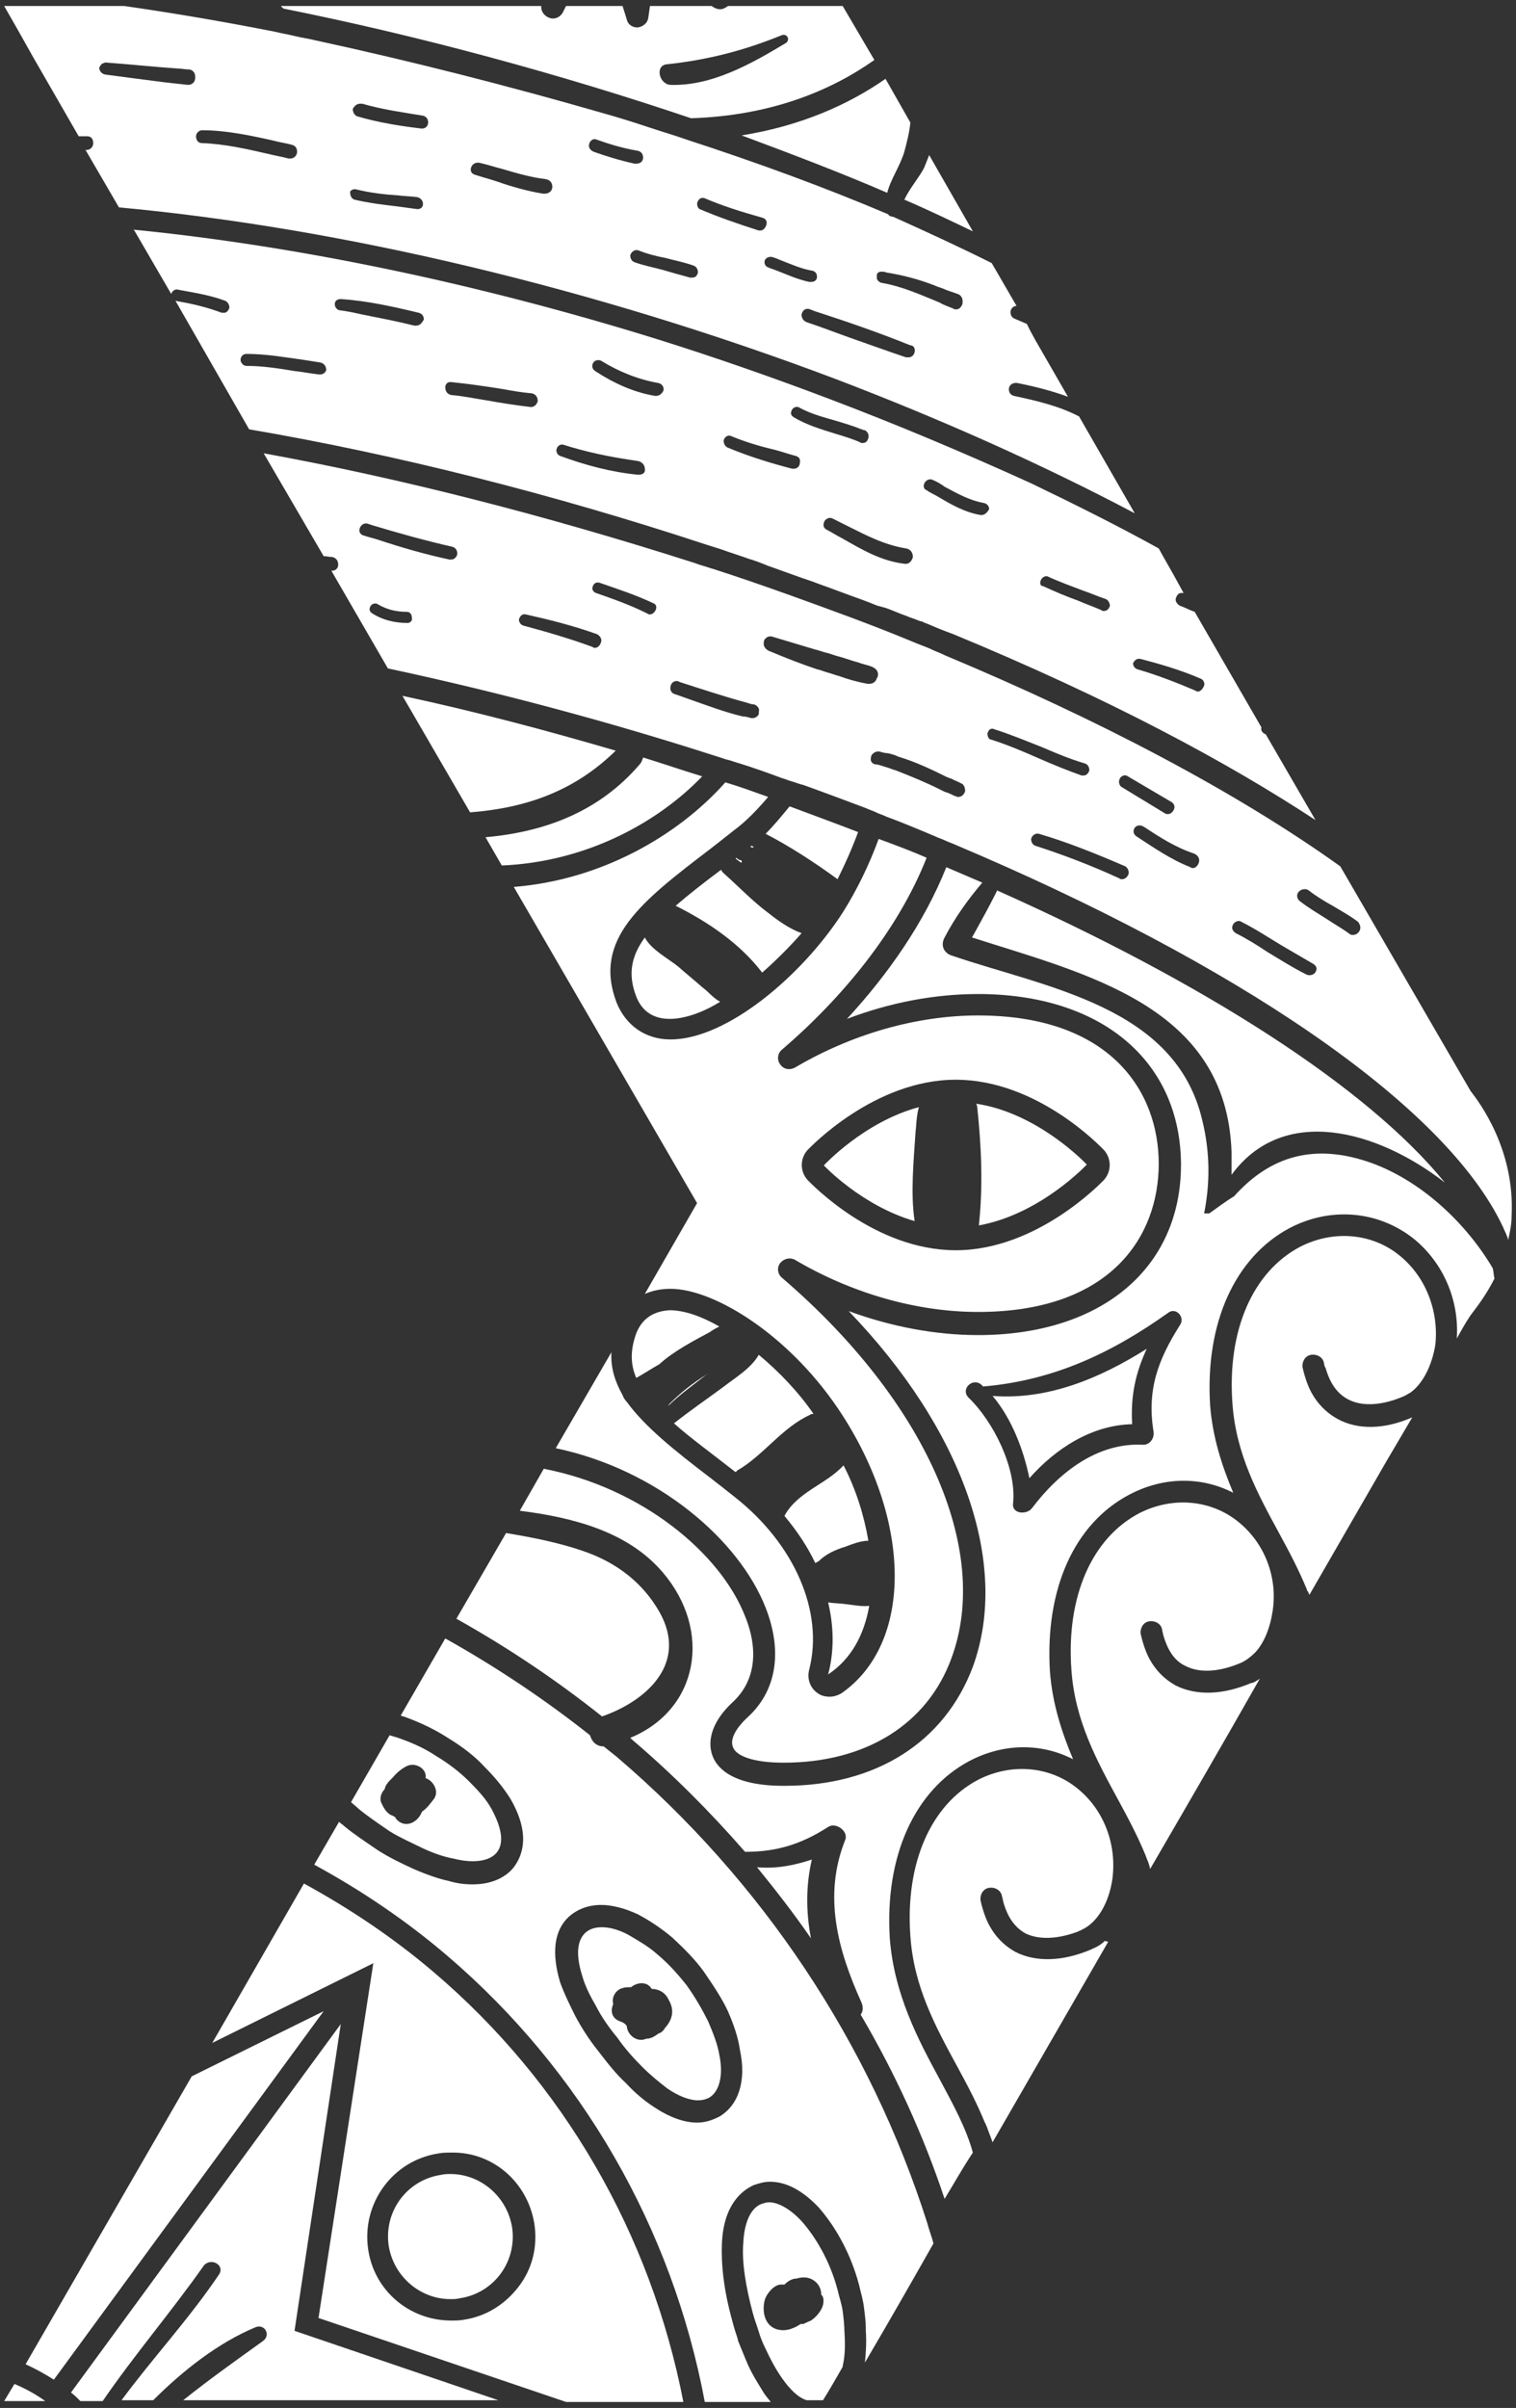 <svg width="177" height="281" viewBox="0 0 177 281" version="1.1" xmlns="http://www.w3.org/2000/svg" xmlns:xlink="http://www.w3.org/1999/xlink" xmlns:figma="http://www.figma.com/figma/ns">
<rect x="0" y="0" width="177" height="281" fill="#333333" stroke="none"/>
<title>Group</title>
<desc>Created using Figma</desc>
<g id="Canvas" transform="translate(89 141)" figma:type="canvas">
<g id="Group" style="mix-blend-mode:normal;" figma:type="frame">
<g id="Group" style="mix-blend-mode:normal;" figma:type="frame">
<g id="Vector" style="mix-blend-mode:normal;" figma:type="vector">
<use xlink:href="#path0_fill" transform="translate(-64.213 78.8)" fill="#FFFFFF" style="mix-blend-mode:normal;"/>
</g>
<g id="Vector" style="mix-blend-mode:normal;" figma:type="vector">
<use xlink:href="#path1_fill" transform="translate(-58.213 -88.1)" fill="#FFFFFF" style="mix-blend-mode:normal;"/>
</g>
<g id="Vector" style="mix-blend-mode:normal;" figma:type="vector">
<use xlink:href="#path2_fill" transform="translate(-2.413 -131.8)" fill="#FFFFFF" style="mix-blend-mode:normal;"/>
</g>
<g id="Vector" style="mix-blend-mode:normal;" figma:type="vector">
<use xlink:href="#path3_fill" transform="translate(16.587 -122.9)" fill="#FFFFFF" style="mix-blend-mode:normal;"/>
</g>
<g id="Vector" style="mix-blend-mode:normal;" figma:type="vector">
<use xlink:href="#path4_fill" transform="translate(17.211 65.435)" fill="#FFFFFF" style="mix-blend-mode:normal;"/>
</g>
<g id="Vector" style="mix-blend-mode:normal;" figma:type="vector">
<use xlink:href="#path5_fill" transform="translate(36.011 34.335)" fill="#FFFFFF" style="mix-blend-mode:normal;"/>
</g>
<g id="Vector" style="mix-blend-mode:normal;" figma:type="vector">
<use xlink:href="#path6_fill" transform="translate(54.811 3.235)" fill="#FFFFFF" style="mix-blend-mode:normal;"/>
</g>
<g id="Vector" style="mix-blend-mode:normal;" figma:type="vector">
<use xlink:href="#path7_fill" transform="translate(-86.013 93.7)" fill="#FFFFFF" style="mix-blend-mode:normal;"/>
</g>
<g id="Vector" style="mix-blend-mode:normal;" figma:type="vector">
<use xlink:href="#path8_fill" transform="translate(-80.713 95.2)" fill="#FFFFFF" style="mix-blend-mode:normal;"/>
</g>
<g id="Vector" style="mix-blend-mode:normal;" figma:type="vector">
<use xlink:href="#path9_fill" transform="translate(-88.513 -140.3)" fill="#FFFFFF" style="mix-blend-mode:normal;"/>
</g>
<g id="Vector" style="mix-blend-mode:normal;" figma:type="vector">
<use xlink:href="#path10_fill" transform="translate(-29.013 -49.7)" fill="#FFFFFF" style="mix-blend-mode:normal;"/>
</g>
<g id="Vector" style="mix-blend-mode:normal;" figma:type="vector">
<use xlink:href="#path11_fill" transform="translate(-52.313 50.2)" fill="#FFFFFF" style="mix-blend-mode:normal;"/>
</g>
<g id="Vector" style="mix-blend-mode:normal;" figma:type="vector">
<use xlink:href="#path12_fill" transform="translate(-43.697 112.7)" fill="#FFFFFF" style="mix-blend-mode:normal;"/>
</g>
<g id="Vector" style="mix-blend-mode:normal;" figma:type="vector">
<use xlink:href="#path13_fill" transform="translate(-88.513 137.2)" fill="#FFFFFF" style="mix-blend-mode:normal;"/>
</g>
<g id="Vector" style="mix-blend-mode:normal;" figma:type="vector">
<use xlink:href="#path14_fill" transform="translate(-73.413 -114.2)" fill="#FFFFFF" style="mix-blend-mode:normal;"/>
</g>
<g id="Vector" style="mix-blend-mode:normal;" figma:type="vector">
<use xlink:href="#path15_fill" transform="translate(-0.613 76)" fill="#FFFFFF" style="mix-blend-mode:normal;"/>
</g>
<g id="Vector" style="mix-blend-mode:normal;" figma:type="vector">
<use xlink:href="#path16_fill" transform="translate(-35.713 37.9)" fill="#FFFFFF" style="mix-blend-mode:normal;"/>
</g>
<g id="Vector" style="mix-blend-mode:normal;" figma:type="vector">
<use xlink:href="#path17_fill" transform="translate(-32.313 -52.6)" fill="#FFFFFF" style="mix-blend-mode:normal;"/>
</g>
<g id="Vector" style="mix-blend-mode:normal;" figma:type="vector">
<use xlink:href="#path18_fill" transform="translate(24.487 -37.1)" fill="#FFFFFF" style="mix-blend-mode:normal;"/>
</g>
<g id="Vector" style="mix-blend-mode:normal;" figma:type="vector">
<use xlink:href="#path19_fill" transform="translate(-42.013 -59.8)" fill="#FFFFFF" style="mix-blend-mode:normal;"/>
</g>
<g id="Vector" style="mix-blend-mode:normal;" figma:type="vector">
<use xlink:href="#path20_fill" transform="translate(-28.313 -39.8)" fill="#FFFFFF" style="mix-blend-mode:normal;"/>
</g>
<g id="Vector" style="mix-blend-mode:normal;" figma:type="vector">
<use xlink:href="#path21_fill" transform="translate(26.887 16.4)" fill="#FFFFFF" style="mix-blend-mode:normal;"/>
</g>
<g id="Vector" style="mix-blend-mode:normal;" figma:type="vector">
<use xlink:href="#path22_fill" transform="translate(7.187 -11.8)" fill="#FFFFFF" style="mix-blend-mode:normal;"/>
</g>
<g id="Vector" style="mix-blend-mode:normal;" figma:type="vector">
<use xlink:href="#path23_fill" transform="translate(24.987 -12.2)" fill="#FFFFFF" style="mix-blend-mode:normal;"/>
</g>
<g id="Vector" style="mix-blend-mode:normal;" figma:type="vector">
<use xlink:href="#path24_fill" transform="translate(2.587 30)" fill="#FFFFFF" style="mix-blend-mode:normal;"/>
</g>
<g id="Vector" style="mix-blend-mode:normal;" figma:type="vector">
<use xlink:href="#path25_fill" transform="translate(-10.313 17.1)" fill="#FFFFFF" style="mix-blend-mode:normal;"/>
</g>
<g id="Vector" style="mix-blend-mode:normal;" figma:type="vector">
<use xlink:href="#path26_fill" transform="translate(-15.238 11.9)" fill="#FFFFFF" style="mix-blend-mode:normal;"/>
</g>
<g id="Vector" style="mix-blend-mode:normal;" figma:type="vector">
<use xlink:href="#path27_fill" transform="translate(7.687 46)" fill="#FFFFFF" style="mix-blend-mode:normal;"/>
</g>
<g id="Vector" style="mix-blend-mode:normal;" figma:type="vector">
<use xlink:href="#path28_fill" transform="translate(-11.013 19.3)" fill="#FFFFFF" style="mix-blend-mode:normal;"/>
</g>
<g id="Vector" style="mix-blend-mode:normal;" figma:type="vector">
<use xlink:href="#path29_fill" transform="translate(-1.413 -42.3)" fill="#FFFFFF" style="mix-blend-mode:normal;"/>
</g>
<g id="Vector" style="mix-blend-mode:normal;" figma:type="vector">
<use xlink:href="#path30_fill" transform="translate(-10.113 -39.5)" fill="#FFFFFF" style="mix-blend-mode:normal;"/>
</g>
<g id="Vector" style="mix-blend-mode:normal;" figma:type="vector">
<use xlink:href="#path31_fill" transform="translate(-15.259 -31.6)" fill="#FFFFFF" style="mix-blend-mode:normal;"/>
</g>
<g id="Vector" style="mix-blend-mode:normal;" figma:type="vector">
<use xlink:href="#path32_fill" transform="translate(0.387 -46.9)" fill="#FFFFFF" style="mix-blend-mode:normal;"/>
</g>
<g id="Vector" style="mix-blend-mode:normal;" figma:type="vector">
<use xlink:href="#path33_fill" transform="translate(-3.113 -40.9)" fill="#FFFFFF" style="mix-blend-mode:normal;"/>
</g>
<g id="Vector" style="mix-blend-mode:normal;" figma:type="vector">
<use xlink:href="#path34_fill" transform="translate(-48.013 61.5)" fill="#FFFFFF" style="mix-blend-mode:normal;"/>
</g>
<g id="Vector" style="mix-blend-mode:normal;" figma:type="vector">
<use xlink:href="#path35_fill" transform="translate(-21.506 83.9)" fill="#FFFFFF" style="mix-blend-mode:normal;"/>
</g>
<g id="Vector" style="mix-blend-mode:normal;" figma:type="vector">
<use xlink:href="#path36_fill" transform="translate(-2.257 116)" fill="#FFFFFF" style="mix-blend-mode:normal;"/>
</g>
<g id="Vector" style="mix-blend-mode:normal;" figma:type="vector">
<use xlink:href="#path37_fill" transform="translate(-56.213 -140.3)" fill="#FFFFFF" style="mix-blend-mode:normal;"/>
</g>
</g>
</g>
</g>
<defs>
<path id="path0_fill" d="M 25.8 10.3C 21.1 6.3 16 2.9 10.7 6.10352e-06L -7.62939e-07 18.6L 18.8 9.3L 12.4 50.7L 41.3 60.5L 55 60.5C 51.2 40.9 41 23.2 25.8 10.3ZM 37.6 39.7C 38 42.3 37.4 44.9 35.8 47C 34.2 49.1 32 50.5 29.4 50.9C 28.9 51 28.4 51 27.9 51C 23 51 18.9 47.5 18.2 42.7C 17.4 37.3 21.1 32.3 26.4 31.5C 26.9 31.4 27.4 31.4 27.9 31.4C 32.7 31.3 36.8 34.8 37.6 39.7Z"/>
<path id="path1_fill" d="M 140.9 74.4L 125.7 48.2C 113.4 39.4 97.3 31 79.6 23.6C 79 23.3 78.4 23.1 77.8 22.8C 77.1 22.5 76.5 22.3 75.8 22C 71 20 66 18.2 61 16.4C 58.2 15.4 55.3 14.4 52.5 13.5C 52.1 13.4 51.6 13.2 51.2 13.1C 50.8 13 50.4 12.8 50 12.7C 33.1 7.3 16 2.9 -7.62939e-07 7.62939e-07L 7 12C 7.3 12 7.7 12.1 8 12.1C 8.5 12.2 8.7 12.6 8.7 13C 8.7 13.4 8.4 13.7 8 13.7L 7.9 13.7L 14.5 25.1C 27.6 27.9 40.6 31.4 53 35.4C 53.4 35.5 53.8 35.7 54.3 35.8C 54.7 35.9 55.2 36.1 55.6 36.2C 57.2 36.7 58.9 37.3 60.5 37.9C 60.9 38 61.3 38.2 61.7 38.3C 62.1 38.4 62.5 38.6 63 38.7C 65.5 39.6 67.9 40.5 70.3 41.4C 70.7 41.6 71.1 41.7 71.5 41.9C 71.9 42.1 72.3 42.2 72.7 42.4C 74.6 43.1 76.5 43.9 78.4 44.7C 78.8 44.9 79.2 45 79.6 45.2C 80 45.4 80.4 45.5 80.8 45.7C 113 59.3 137.9 75.8 144.7 90.3C 144.9 90.8 145.2 91.3 145.3 91.8C 145.5 90.9 145.7 90 145.7 89C 146.1 81.2 141.9 75.7 140.9 74.4ZM 99.9 38.1C 100 37.7 100.5 37.4 100.9 37.7L 106 40.7C 106.3 40.9 106.4 41.2 106.3 41.5C 106.2 41.8 105.9 42.1 105.6 42.1C 105.5 42.1 105.3 42.1 105.2 42L 100.1 38.9C 99.9 38.7 99.8 38.4 99.9 38.1ZM 16.8 19.8C 15.2 19.8 13.8 19.4 12.7 18.7C 12.4 18.5 12.3 18.3 12.4 18C 12.5 17.6 13 17.4 13.3 17.6C 14.3 18.2 15.4 18.5 16.7 18.5C 17.1 18.5 17.3 18.8 17.3 19.2C 17.4 19.5 17.1 19.8 16.8 19.8ZM 21.9 12.4C 21.8 12.4 21.8 12.4 21.7 12.4C 18.9 11.8 16.1 11 13.4 10.1C 12.8 9.9 12.3 9.8 11.7 9.6C 11.3 9.5 11.1 9.2 11.2 8.8C 11.3 8.4 11.7 8.1 12.1 8.2L 12.7 8.4C 15.7 9.3 18.9 10.2 22 10.9C 22.4 11 22.6 11.3 22.6 11.7C 22.6 12 22.3 12.4 21.9 12.4ZM 39.4 22C 39.3 22.4 39 22.7 38.7 22.7C 38.6 22.7 38.5 22.7 38.4 22.6C 35.7 21.6 32.9 20.8 30.3 20.1C 30 20 29.8 19.7 29.8 19.4C 29.9 19 30.2 18.7 30.6 18.8C 33.3 19.4 36.1 20.1 38.9 21.1C 39.3 21.3 39.5 21.7 39.4 22ZM 45.8 18.2C 45.7 18.5 45.4 18.8 45.1 18.8C 45 18.8 44.9 18.8 44.8 18.7C 42.8 17.7 40.8 17 38.8 16.3C 38.5 16.2 38.3 15.9 38.4 15.6C 38.5 15.2 38.8 15 39.2 15.1C 41.2 15.8 43.4 16.5 45.5 17.5C 45.8 17.6 45.9 17.9 45.8 18.2ZM 57.2 30.9L 57.1 30.9C 57 30.9 57 30.9 56.9 30.9C 56.6 30.8 56.2 30.7 55.9 30.7C 53.8 30.2 51.7 29.4 49.7 28.7C 49.1 28.5 48.6 28.3 48 28.1C 47.6 28 47.4 27.6 47.5 27.2C 47.6 26.7 48 26.5 48.4 26.6L 48.6 26.7C 51.1 27.5 53.8 28.4 56.4 29.1C 56.7 29.2 57 29.3 57.2 29.3C 57.3 29.3 57.5 29.4 57.6 29.5C 57.8 29.7 57.9 29.9 57.8 30.2C 57.9 30.5 57.6 30.8 57.2 30.9ZM 70.5 26.9C 69.4 26.7 68.3 26.4 67.2 26C 66.8 25.9 66.3 25.7 65.9 25.6C 65.5 25.5 65.1 25.3 64.6 25.2C 62.8 24.6 61 23.9 59.1 23.1C 59 23.1 58.9 23 58.9 23C 58.5 22.8 58.3 22.4 58.4 22C 58.4 21.8 58.5 21.7 58.6 21.6C 58.8 21.4 59.1 21.3 59.4 21.4L 61.4 22C 62.4 22.3 63.4 22.6 64.4 22.9C 64.9 23 65.3 23.2 65.8 23.3C 66.2 23.4 66.7 23.6 67.1 23.7C 67.9 23.9 68.6 24.2 69.4 24.4C 69.9 24.6 70.5 24.7 71 24.9C 71.1 24.9 71.1 25 71.2 25C 71.6 25.2 71.8 25.6 71.7 26C 71.7 26.1 71.7 26.1 71.6 26.2C 71.5 26.6 71.2 26.9 70.7 26.9C 70.7 26.9 70.6 26.9 70.5 26.9ZM 81.9 39.4C 81.8 39.8 81.5 40.1 81.1 40.1C 81 40.1 80.9 40.1 80.8 40L 80.7 40C 80.3 39.8 79.9 39.6 79.5 39.5C 79.3 39.4 79.1 39.3 78.9 39.2C 77.3 38.4 75.6 37.7 73.8 37C 73.4 36.9 73 36.7 72.6 36.6C 72.2 36.5 71.8 36.3 71.4 36.3C 71 36.2 70.8 35.9 70.9 35.5C 70.9 35.2 71.2 34.9 71.6 34.8C 71.7 34.8 71.8 34.8 71.9 34.8C 72.2 34.9 72.6 35 72.9 35C 73.3 35.1 73.7 35.2 74.1 35.4C 76.1 36 78 36.9 79.8 37.8C 79.9 37.8 80 37.9 80.1 37.9C 80.4 38 80.7 38.2 81 38.3C 81.2 38.4 81.4 38.5 81.6 38.6C 81.8 38.8 81.9 39.1 81.9 39.4ZM 84.5 32.7C 84.6 32.3 84.9 32 85.3 32.2C 87.2 32.8 89.1 33.6 90.9 34.3C 92.5 35 94.2 35.7 95.9 36.2C 96.2 36.3 96.4 36.6 96.4 37C 96.3 37.3 96.1 37.6 95.7 37.6C 95.6 37.6 95.6 37.6 95.5 37.6C 93.8 37 92.1 36.3 90.5 35.6C 88.7 34.8 86.8 34 84.9 33.4C 84.7 33.4 84.5 33.1 84.5 32.7ZM 101 49C 100.9 49.4 100.6 49.7 100.2 49.7C 100.1 49.7 100 49.7 99.9 49.6C 96.4 48 93.2 46.8 90.1 45.8C 89.8 45.7 89.6 45.4 89.6 45C 89.7 44.6 90.1 44.3 90.5 44.4C 93.6 45.3 96.9 46.6 100.6 48.2C 100.9 48.4 101 48.7 101 49ZM 109.2 47.7C 109.1 48.1 108.8 48.4 108.5 48.4C 108.4 48.4 108.3 48.4 108.2 48.3C 105.9 47.4 103.9 46 101.9 44.7C 101.6 44.5 101.5 44.2 101.6 43.9C 101.7 43.5 102.2 43.3 102.6 43.5L 102.8 43.6C 104.6 44.8 106.5 46 108.6 46.7C 109.1 46.9 109.3 47.3 109.2 47.7ZM 122.9 60.3C 122.8 60.7 122.5 60.9 122.1 60.9C 122 60.9 121.9 60.9 121.7 60.8C 120.1 60 118.7 59.1 117.2 58.2C 116 57.4 114.7 56.6 113.5 56C 113.2 55.8 113 55.5 113.1 55.2C 113.2 54.7 113.8 54.4 114.2 54.7C 115.8 55.5 117.3 56.5 118.8 57.4C 120 58.1 121.2 58.8 122.4 59.5C 122.8 59.7 123 60 122.9 60.3ZM 128 55.6C 127.9 55.9 127.6 56.2 127.2 56.2C 127.1 56.2 126.9 56.2 126.8 56.1C 126 55.5 125.1 55 124.2 54.4C 123.1 53.7 121.9 53 120.9 52.2C 120.7 52 120.6 51.7 120.7 51.4C 120.9 50.9 121.6 50.7 122 51C 122.9 51.7 123.9 52.3 124.8 52.8C 125.8 53.4 126.9 54 127.8 54.7C 128 55 128.1 55.3 128 55.6Z"/>
<path id="path2_fill" d="M 17 13.3C 17.4 11.7 18.5 10.2 19 8.5C 19.3 7.4 19.6 6.2 19.7 5.1L 16.8 0C 12.5 3 6.9 5.5 -1.52588e-06 6.6C 5.9 8.8 11.7 11 17 13.3Z"/>
<path id="path3_fill" d="M 8 8.9L 2.9 -3.8147e-07C 2.7 0.5 2.5 1 2.3 1.5C 1.8 2.5 0.6 3.9 -1.52588e-06 5.2C 2.8 6.4 5.5 7.7 8 8.9Z"/>
<path id="path4_fill" d="M 19.576 2.265C 16.376 -0.335 11.876 -0.735 7.976 1.265C 2.476 4.165 -0.524 10.965 0.076 19.465C 0.476 25.465 3.076 30.165 5.576 34.765C 6.776 36.965 7.876 39.065 8.776 41.265C 8.876 41.365 8.876 41.565 8.976 41.665C 9.176 42.265 9.476 42.965 9.676 43.565C 14.176 35.765 18.676 27.965 23.176 20.165L 22.776 20.065C 22.376 20.465 21.876 20.765 21.376 20.965C 21.276 20.965 21.276 21.065 21.176 21.065C 17.876 22.465 14.776 22.565 12.376 21.365C 11.476 20.865 10.376 20.065 9.476 18.565C 8.976 17.765 8.576 16.665 8.276 15.365C 8.176 14.665 8.576 13.965 9.276 13.865C 9.976 13.765 10.676 14.165 10.776 14.865C 10.876 15.165 10.876 15.365 10.976 15.665C 11.476 17.365 12.276 18.465 13.476 19.165C 15.076 19.965 17.276 19.865 19.676 18.965C 19.776 18.865 19.976 18.865 20.076 18.765C 21.876 17.965 23.276 15.665 23.676 12.765C 24.176 8.765 22.676 4.765 19.576 2.265Z"/>
<path id="path5_fill" d="M 19.576 2.265C 16.376 -0.335 11.876 -0.735 7.976 1.265C 2.476 4.165 -0.524 10.965 0.076 19.465C 0.476 25.465 3.076 30.165 5.576 34.765C 6.776 36.965 7.876 39.065 8.776 41.265C 8.776 41.365 8.876 41.465 8.876 41.565C 9.076 41.965 9.176 42.365 9.276 42.765C 13.576 35.365 17.876 27.965 22.076 20.565C 21.776 20.765 21.476 20.965 21.176 21.065C 21.176 21.065 21.176 21.065 21.076 21.065C 17.776 22.465 14.676 22.565 12.276 21.365C 11.376 20.865 10.276 20.065 9.376 18.565C 8.876 17.765 8.476 16.665 8.176 15.365C 8.076 14.665 8.476 13.965 9.176 13.865C 9.876 13.765 10.576 14.165 10.676 14.865C 10.676 15.065 10.776 15.165 10.776 15.365C 11.276 17.165 12.076 18.465 13.376 19.065C 15.076 19.965 17.476 19.765 19.976 18.665C 20.576 18.365 21.076 17.965 21.576 17.465C 22.576 16.365 23.276 14.665 23.576 12.665C 24.176 8.765 22.676 4.765 19.576 2.265Z"/>
<path id="path6_fill" d="M 19.576 2.265C 16.376 -0.335 11.876 -0.735 7.976 1.265C 2.476 4.165 -0.524 10.965 0.076 19.465C 0.476 25.465 3.076 30.165 5.576 34.765C 6.776 36.965 7.876 39.065 8.776 41.265C 8.776 41.365 8.776 41.365 8.876 41.465C 8.976 41.565 8.976 41.765 9.076 41.865C 12.076 36.665 15.076 31.465 18.076 26.265C 19.076 24.565 20.076 22.865 21.076 21.165C 17.876 22.565 14.776 22.665 12.376 21.365C 11.476 20.865 10.376 20.065 9.476 18.565C 8.976 17.765 8.576 16.665 8.276 15.365C 8.176 14.665 8.576 13.965 9.276 13.865C 9.976 13.765 10.676 14.165 10.776 14.865C 10.776 15.065 10.876 15.265 10.976 15.465C 11.476 17.165 12.276 18.365 13.576 19.065C 15.276 19.965 17.676 19.765 20.176 18.665C 20.376 18.565 20.676 18.365 20.876 18.265C 22.276 17.265 23.376 15.165 23.776 12.665C 24.176 8.765 22.676 4.765 19.576 2.265Z"/>
<path id="path7_fill" d="M 19.4 7.6L 0 41.2C 1.1 41.7 2.2 42.3 3.3 43L 34.8 0L 19.4 7.6Z"/>
<path id="path8_fill" d="M 31.5 0L 1.90735e-07 43C 0.4 43.3 0.7 43.6 1.1 44L 3.7 44C 7.4 38.6 11.7 33.6 15.5 28.2C 16.3 27.2 18 28.1 17.3 29.2C 13.8 34.4 9.6 38.9 5.9 43.9L 9.6 43.9C 13.1 40.4 17.2 37.2 21.5 35.4C 22.6 34.9 23.4 36.3 22.4 37C 19.2 39.3 16.1 41.5 13.1 43.9L 49.9 43.9L 26.1 35.8L 31.5 0Z"/>
<path id="path9_fill" d="M 2.5 4.4L 3.4 6L 8.7 15.2C 9 15.2 9.4 15.2 9.7 15.2C 10.2 15.2 10.4 15.6 10.4 16C 10.4 16.4 10.1 16.8 9.6 16.8L 9.5 16.8L 13.4 23.5C 39.4 25.9 68.9 32.9 97 43.5C 109.6 48.3 121.4 53.6 132 59.2L 125.5 47.9C 123.2 46.7 120.7 46.1 117.9 45.5C 117.5 45.4 117.3 45.1 117.3 44.7C 117.3 44.3 117.7 43.9 118.3 44C 120.3 44.4 122.3 44.9 124.2 45.6L 120.4 39L 119.8 37.9L 119.4 37.1C 118.9 36.9 118.5 36.7 118 36.5C 117.7 36.4 117.5 36.1 117.5 35.8C 117.5 35.7 117.5 35.7 117.5 35.6C 117.6 35.2 117.9 35 118.2 35L 115.3 30C 111.7 28.2 107.8 26.4 103.8 24.6C 103.6 24.6 103.3 24.5 103.2 24.3C 95.9 21.2 88 18.3 79.7 15.6C 78.3 15.1 76.9 14.7 75.4 14.2C 73.6 13.6 71.7 13 69.9 12.5C 58.8 9.3 47.4 6.4 36.3 4C 35.5 3.8 34.7 3.7 33.9 3.5C 33.1 3.3 32.4 3.2 31.6 3C 25.5 1.8 19.6 0.8 14 0L 0 0L 1.6 2.8L 2.5 4.4ZM 106.3 40.4C 106.2 40.8 105.9 41 105.6 41C 105.5 41 105.4 41 105.3 41C 103.2 40.3 101 39.5 99 38.8C 97.3 38.2 95.5 37.5 93.7 36.9C 93.2 36.7 93.1 36.3 93.1 36C 93.2 35.5 93.6 35.2 94.1 35.4L 94.6 35.6C 98.3 36.8 102.1 38.1 105.8 39.6C 106.2 39.6 106.4 40 106.3 40.4ZM 102.4 31C 102.6 31 102.8 31 103 31.1C 104.9 31.4 106.8 31.9 108.6 32.6C 109 32.8 109.5 32.9 109.9 33.1C 110.4 33.3 110.8 33.4 111.3 33.6C 111.7 33.7 111.9 34.1 111.9 34.4C 111.9 34.5 111.9 34.6 111.9 34.7C 111.8 35.1 111.5 35.4 111.2 35.4L 111.1 35.4C 111 35.4 110.9 35.4 110.8 35.3C 110.3 35.1 109.7 34.9 109.2 34.6C 107 33.7 104.8 32.7 102.4 32.3C 102.1 32.2 101.8 31.9 101.9 31.6C 101.8 31.2 102.1 31 102.4 31ZM 89.7 29.3C 90 29.4 90.3 29.5 90.5 29.6C 91.8 30.1 93.1 30.7 94.4 30.9C 94.7 31 94.9 31.2 94.9 31.6C 94.9 32 94.6 32.2 94.2 32.2C 94.1 32.2 94.1 32.2 94 32.2C 92.6 31.9 91.3 31.3 90 30.8C 89.7 30.7 89.4 30.6 89.2 30.5C 88.9 30.4 88.7 30.1 88.8 29.7C 88.9 29.4 89.3 29.2 89.7 29.3ZM 80.9 23C 81 22.7 81.2 22.4 81.5 22.4C 81.6 22.4 81.7 22.4 81.7 22.4C 83.8 23.3 86 24 88.5 24.7C 88.9 24.8 89.1 25.1 89 25.5C 88.9 25.9 88.6 26.2 88.3 26.2C 88.2 26.2 88.1 26.2 88.1 26.2C 85.6 25.4 83.3 24.6 81.2 23.7C 81 23.6 80.9 23.3 80.9 23ZM 77.2 29.4C 78.3 29.7 79.4 29.9 80.5 30.3C 80.8 30.4 81 30.7 81 31.1C 80.9 31.5 80.7 31.7 80.3 31.7C 80.2 31.7 80.2 31.7 80.1 31.7C 79 31.4 77.9 31.1 76.9 30.8C 75.8 30.5 74.7 30.3 73.6 29.9C 73.3 29.8 73.1 29.5 73.1 29.1C 73.2 28.7 73.6 28.4 74 28.5C 75 28.9 76.1 29.2 77.2 29.4ZM 68.3 16.1C 68.4 15.7 68.8 15.4 69.2 15.6C 70.6 16.1 72.2 16.6 74 16.9C 74.4 17 74.6 17.3 74.6 17.7C 74.6 18.1 74.3 18.4 73.8 18.4C 73.7 18.4 73.7 18.4 73.6 18.4C 71.8 18 70.2 17.5 68.8 17C 68.4 16.8 68.2 16.5 68.3 16.1ZM 55.5 18.3C 56.4 18.5 57.3 18.8 58.1 19C 59.8 19.5 61.5 20 63.2 20.2C 63.8 20.3 64 20.7 64 21.1C 64 21.5 63.7 21.9 63.1 21.9C 63 21.9 63 21.9 62.9 21.9C 61.1 21.6 59.3 21.1 57.6 20.5C 56.7 20.2 55.9 20 55 19.7C 54.6 19.6 54.4 19.3 54.5 18.9C 54.6 18.5 55 18.2 55.5 18.3ZM 41.6 11.4C 41.7 11.4 41.8 11.4 41.8 11.4C 44.2 12.1 46.5 12.4 48.9 12.8C 49.3 12.9 49.5 13.2 49.5 13.6C 49.5 14 49.2 14.3 48.8 14.3L 48.7 14.3C 46.2 14 43.7 13.6 41.3 12.9C 40.9 12.8 40.7 12.4 40.7 12C 40.9 11.7 41.1 11.4 41.6 11.4ZM 41.1 21.4C 42.7 21.8 44.4 22 46 22.1C 46.7 22.2 47.5 22.2 48.2 22.3C 48.7 22.4 48.9 22.8 48.9 23.1C 48.9 23.5 48.6 23.7 48.3 23.7L 48.2 23.7C 47.5 23.6 46.7 23.5 46 23.4C 44.3 23.2 42.6 23 40.9 22.6C 40.6 22.5 40.4 22.2 40.4 21.8C 40.3 21.6 40.7 21.3 41.1 21.4ZM 23.1 14.5C 25.9 14.5 28.7 15.1 31.4 15.7C 32.1 15.9 32.9 16 33.6 16.2C 34 16.3 34.2 16.6 34.2 17C 34.2 17.4 33.9 17.8 33.4 17.8C 33.3 17.8 33.3 17.8 33.2 17.8C 32.5 17.6 31.8 17.5 31 17.3C 28.4 16.7 25.8 16.1 23.1 16C 22.6 16 22.4 15.6 22.4 15.2C 22.4 14.9 22.7 14.5 23.1 14.5ZM 11.5 6.7C 11.6 6.7 11.7 6.6 11.8 6.6L 11.9 6.6C 14.6 6.8 17.5 7.1 20.3 7.3C 20.7 7.3 21.1 7.4 21.5 7.4C 22 7.4 22.3 7.8 22.3 8.2C 22.3 8.3 22.3 8.3 22.3 8.4C 22.3 8.9 21.9 9.2 21.5 9.2L 21.4 9.2C 20.5 9.1 19.6 9 18.7 8.9C 16.4 8.6 14 8.3 11.8 8C 11.3 7.9 11.1 7.5 11.1 7.2C 11.2 7 11.3 6.8 11.5 6.7Z"/>
<path id="path10_fill" d="M 0 12.2L 21.4 49.1L 15.3 59.7C 16.2 59.3 17.2 59.1 18.3 59.1C 23.5 59.1 32.5 64.7 38.4 73.9C 46.5 86.5 46.5 100.4 38.4 106.2C 38 106.5 37.4 106.7 36.9 106.7C 36.4 106.7 35.9 106.6 35.5 106.3C 34.6 105.7 34.2 104.6 34.5 103.5C 36.2 96.8 32.8 88.9 25.8 83.4C 24.8 82.6 23.9 81.9 23 81.2C 18.8 78 15.3 75.2 13.2 72.3C 13 72.1 12.8 71.8 12.7 71.5C 11.8 69.9 11.3 68.3 11.4 66.5L 4.9 77.7C 16.8 80.2 26.3 88.4 29.4 96.3C 31.4 101.4 30.7 106 27.3 109.1C 25.9 110.4 25.2 111.7 25.6 112.6C 25.9 113.5 27.7 114.4 31.5 114.4L 31.5 114.4C 41.1 114.4 48.3 109.9 51.1 102.2C 55.8 89.5 48 72.1 31.3 57.8C 30.8 57.4 30.7 56.6 31.1 56.1C 31.5 55.6 32.2 55.4 32.8 55.7C 39.4 59.6 47 61.8 54.2 61.8C 69.8 61.8 75.3 52.9 75.3 44.5C 75.3 36.1 69.7 27.2 54.2 27.2C 47 27.2 39.4 29.4 32.8 33.3C 32.2 33.6 31.5 33.5 31.1 32.9C 30.7 32.4 30.8 31.6 31.3 31.2C 38.2 25.3 44.8 17.4 48.2 8.8C 46.4 8 44.5 7.3 42.6 6.6C 41.5 9.6 40.1 12.5 38.4 15.2C 33.7 22.5 24.9 30 18.3 30C 15.4 30 13.1 28.4 12 25.7C 9.2 18.3 14.9 13.9 22.9 7.8C 23.8 7.1 24.7 6.4 25.7 5.6C 27.2 4.5 28.5 3.1 29.7 1.7C 28 1.1 26.4 0.5 24.7 -1.52588e-06C 19.1 6.3 10.1 11.4 0 12.2ZM 34.3 42.9C 34.6 42.6 42.1 34.7 51.6 34.7C 61.1 34.7 68.5 42.5 68.9 42.9C 69.8 43.9 69.8 45.4 68.9 46.4C 68.6 46.7 61.1 54.6 51.6 54.6C 42.1 54.6 34.7 46.8 34.3 46.4C 33.4 45.4 33.4 43.9 34.3 42.9Z"/>
<path id="path11_fill" d="M 35.3 13.8C 34.8 13.4 34.3 13 33.8 12.6C 32.9 12.6 32.4 12 32.2 11.3C 26.9 7.1 21.2 3.3 15.3 0L 10.1 9C 10.3 9.1 10.5 9.1 10.7 9.2C 12.6 9.9 14.2 10.7 15.6 11.6C 17.4 12.7 18.8 13.8 19.9 15C 21.3 16.4 22.2 17.6 22.9 18.7C 25.4 23 24.2 25.5 23.3 26.7C 22.6 27.6 21.1 28.7 18.5 28.7C 17.6 28.7 16.7 28.6 15.7 28.3C 14.7 28.1 13.2 27.6 11.6 26.9C 10.3 26.3 8.8 25.6 7.4 24.7C 6.1 23.8 4.7 22.9 3.5 21.9C 3.3 21.7 3.1 21.6 2.9 21.4L 7.62939e-07 26.4C 5.5 29.4 10.7 32.9 15.5 37C 31.2 50.4 41.8 68.8 45.6 89.1L 53.3 89.1C 53 88.7 52.7 88.4 52.4 87.9C 51.8 86.9 51 85.7 50.4 84.2C 50.1 83.5 49.8 82.7 49.5 82L 49.4 81.6C 49.2 81 49 80.4 48.8 79.6C 47.8 76 47.5 73 47.6 70.6C 47.8 66 50 64.4 51.3 63.8C 51.9 63.6 52.5 63.4 53.2 63.4C 55.1 63.4 57 64.4 58.9 66.4C 61 68.8 62.7 72 63.6 75.4C 63.8 76.3 64.1 77.2 64.2 78.2C 64.3 79 64.4 79.7 64.4 80.5C 64.4 80.6 64.4 80.7 64.4 80.8C 64.5 82.2 64.4 83.4 64.3 84.5C 67 79.9 69.7 75.2 72.3 70.6C 72.1 69.8 71.8 69.1 71.6 68.3C 64.9 47.2 52.3 28.3 35.3 13.8ZM 47.3 55.8C 46.5 56.2 45.7 56.5 44.7 56.5C 43.2 56.5 41.5 55.9 39.7 54.7C 38.6 54 37.4 53 36.4 51.9C 35.2 50.8 34.2 49.5 33.2 48.2C 32 46.7 31.2 45.4 30.5 44.1C 29.9 42.9 29.2 41.5 28.7 40.1C 27.7 36.7 28 34.1 29.7 32.5C 30.7 31.6 32 31.1 33.5 31.1C 34.8 31.1 36.3 31.5 37.8 32.2C 39.3 33 40.6 33.9 41.8 34.9C 43.2 36.2 44.5 37.5 45.5 38.9C 46.6 40.5 47.6 42 48.3 43.5C 49 45.1 49.5 46.6 49.7 48C 50.5 51.7 49.5 54.5 47.3 55.8Z"/>
<path id="path12_fill" d="M 6.183 0.1C 2.183 0.7 -0.517 4.4 0.083 8.4C 0.683 12 3.783 14.6 7.283 14.6C 7.683 14.6 7.983 14.6 8.383 14.5C 12.383 13.9 15.083 10.2 14.483 6.2C 13.883 2.6 10.783 5.68434e-14 7.283 5.68434e-14C 6.983 1.13687e-13 6.583 6.10203e-06 6.183 0.1Z"/>
<path id="path13_fill" d="M 0 2L 4.8 2C 3.7 1.2 2.4 0.5 1.2 0L 0 2Z"/>
<path id="path14_fill" d="M 81.1 19.7C 74.5 17.2 67.9 14.9 61.2 12.8C 40.3 6.3 19.2 1.9 3.8147e-07 3.8147e-07L 0.1 0.1L 4.4 7.5C 4.5 7.2 4.8 6.9 5.2 7L 5.7 7.1C 7.4 7.4 9.1 7.7 10.7 8.3C 11 8.4 11.2 8.8 11.2 9.1C 11.1 9.4 10.9 9.7 10.6 9.7C 10.5 9.7 10.4 9.7 10.3 9.7C 8.7 9.1 7.1 8.7 5.4 8.4L 4.9 8.3L 13.5 23.3C 30.5 26.2 48.8 30.8 66.7 36.7C 67.3 36.9 68 37.1 68.6 37.3C 69.7 37.7 70.7 38 71.8 38.4C 72.5 38.6 73.3 38.9 74 39.2C 75.4 39.7 76.8 40.2 78.2 40.7C 78.8 40.9 79.4 41.1 79.9 41.3C 81.6 41.9 83.4 42.6 85.1 43.2C 85.4 43.3 85.6 43.4 85.9 43.5C 86.4 43.7 86.8 43.9 87.3 44C 87.4 44 87.5 44.1 87.7 44.1C 88.6 44.4 89.4 44.8 90.3 45.1C 90.7 45.3 91.2 45.4 91.6 45.6C 91.7 45.6 91.8 45.7 91.9 45.7L 92 45.7C 92.2 45.8 92.4 45.9 92.7 46C 93.4 46.3 94.1 46.6 94.9 46.9C 95.2 47 95.4 47.1 95.7 47.2C 114.1 54.8 127.8 62.2 138 68.9L 132.2 58.9C 132.1 58.9 132.1 58.8 132 58.8C 131.7 58.6 131.6 58.3 131.7 58.1L 123.9 44.6C 123.3 44.4 122.8 44.1 122.2 43.9C 121.8 43.7 121.6 43.3 121.7 43C 121.8 42.7 122 42.4 122.3 42.4C 122.4 42.4 122.5 42.4 122.6 42.4L 121.5 40.4L 120.2 38.1L 119.7 37.2C 115 34.6 110 32.1 104.8 29.6C 97.1 26.1 89.3 22.8 81.1 19.7ZM 21.8 16.9L 21.7 16.9C 20.7 16.8 19.8 16.6 18.8 16.5C 17 16.2 15.1 15.9 13.2 15.9C 12.8 15.9 12.5 15.5 12.5 15.2C 12.5 14.9 12.7 14.5 13.2 14.5C 15.5 14.5 17.7 14.9 19.9 15.2C 20.5 15.3 21.2 15.4 21.8 15.5C 22.3 15.6 22.5 16 22.5 16.4C 22.4 16.7 22.1 16.9 21.8 16.9ZM 33 11.2C 32.9 11.2 32.9 11.2 32.8 11.2C 30.8 10.7 28.7 10.3 26.7 9.9C 25.8 9.7 24.9 9.5 24 9.4C 23.7 9.3 23.5 9 23.5 8.7C 23.5 8.3 23.8 8.1 24.2 8.1C 27.3 8.3 30.4 9 33.3 9.7C 33.7 9.8 33.9 10.1 33.9 10.5C 33.7 10.8 33.5 11.2 33 11.2ZM 46.4 20.7C 44.6 20.5 42.8 20.2 41.1 19.9C 39.8 19.7 38.4 19.4 37.1 19.3C 36.6 19.2 36.4 18.8 36.4 18.4C 36.4 18 36.7 17.7 37.2 17.8C 39.2 18 41.2 18.3 43.1 18.6C 44.2 18.8 45.3 19 46.5 19.1C 47 19.2 47.2 19.6 47.2 20C 47.1 20.4 46.8 20.7 46.4 20.7ZM 59 28.6L 58.9 28.6C 55.8 28.3 52.8 27.5 49.8 26.4C 49.5 26.3 49.3 25.9 49.4 25.6C 49.5 25.2 49.9 25 50.2 25.1C 52.7 25.9 55.4 26.5 58.9 27C 59.4 27.1 59.7 27.5 59.7 27.9C 59.8 28.3 59.5 28.6 59 28.6ZM 61 19.4L 60.9 19.4C 58.5 19 56.2 18 53.9 16.5C 53.6 16.3 53.5 16 53.6 15.7C 53.7 15.3 54.2 15.1 54.6 15.3C 56.7 16.6 59 17.5 61.3 17.9C 61.7 18 61.9 18.3 61.9 18.7C 61.8 19 61.5 19.4 61 19.4ZM 77.1 27.9C 77 27.9 77 27.9 76.9 27.9C 74.6 27.3 71.9 26.5 69.3 25.4C 69 25.2 68.9 24.9 68.9 24.6C 69 24.2 69.4 23.9 69.8 24.1C 71.5 24.8 73.2 25.3 74.9 25.7C 75.7 25.9 76.5 26.2 77.3 26.4C 77.7 26.5 77.9 26.8 77.8 27.2C 77.8 27.6 77.5 27.9 77.1 27.9ZM 77.1 21.9C 76.8 21.7 76.7 21.5 76.8 21.2C 76.9 20.8 77.4 20.5 77.8 20.8C 79.1 21.5 80.6 21.9 82 22.3C 83 22.6 84 22.9 85 23.3C 85.1 23.3 85.2 23.4 85.3 23.4C 85.3 23.4 85.3 23.4 85.4 23.4C 85.7 23.6 85.9 23.9 85.8 24.3C 85.7 24.7 85.5 24.9 85.1 24.9C 85 24.9 84.9 24.9 84.8 24.8C 83.9 24.4 82.9 24.1 81.9 23.8C 80.3 23.3 78.6 22.8 77.1 21.9ZM 90.2 39L 90.1 39C 87.3 38.7 85 37.3 82.7 36C 82.1 35.7 81.5 35.3 80.9 35C 80.6 34.8 80.5 34.6 80.6 34.2C 80.7 33.8 81.2 33.5 81.6 33.7C 82.2 34 82.8 34.3 83.4 34.6C 85.6 35.7 87.7 36.8 90.2 37.2C 90.8 37.3 91 37.8 91 38.2C 90.9 38.6 90.6 39 90.2 39ZM 99 33.3L 98.9 33.3C 97.1 33 95.5 32.1 94 31.2C 93.5 30.9 93 30.7 92.6 30.4C 92.3 30.3 92.2 30 92.3 29.7C 92.4 29.3 92.9 29 93.3 29.2C 93.8 29.4 94.3 29.7 94.7 30C 96.2 30.8 97.6 31.6 99.3 31.9C 99.7 32 99.9 32.3 99.9 32.6C 99.7 33 99.4 33.3 99 33.3ZM 117.6 50.1C 119.9 50.7 122.3 51.4 124.6 52.4C 124.9 52.5 125.1 52.9 125 53.2C 124.9 53.5 124.6 53.9 124.3 53.9C 124.2 53.9 124.1 53.9 124 53.8C 121.9 52.9 119.6 52 117.2 51.3C 116.9 51.2 116.7 50.9 116.7 50.6C 116.9 50.2 117.2 50 117.6 50.1ZM 105.9 41C 106 40.6 106.5 40.3 106.8 40.5C 108.1 41.1 109.5 41.6 110.8 42.1C 111.7 42.4 112.6 42.8 113.5 43.1C 113.8 43.2 114 43.6 114 43.9C 113.9 44.2 113.7 44.5 113.3 44.5C 113.2 44.5 113.1 44.5 113 44.4C 112.1 44 111.2 43.7 110.3 43.3C 108.9 42.8 107.5 42.2 106.2 41.6C 105.9 41.6 105.8 41.3 105.9 41Z"/>
<path id="path15_fill" d="M 1.52588e-06 0.9C 2.2 3.6 4.3 6.3 6.3 9.2C 5.7 6.1 5.7 3 6.4 3.05176e-06C 4.3 0.7 2.2 1.1 1.52588e-06 0.9Z"/>
<path id="path16_fill" d="M 17 21.4C 22.2 19.6 27.1 15.2 23.7 9.2C 21.7 5.7 18.6 3.4 14.8 2.1C 11.9 1.1 8.8 0.5 5.8 -3.05176e-06L -7.62939e-07 10C 5.9 13.3 11.6 17.1 17 21.4Z"/>
<path id="path17_fill" d="M 18 0.8C 13.2 6.4 6.8 8.7 7.62939e-07 9.3L 1.9 12.6C 11.5 12.2 19.9 7.8 25.3 2.2C 23 1.5 20.7 0.7 18.4 -3.05176e-06C 18.3 0.3 18.2 0.6 18 0.8Z"/>
<path id="path18_fill" d="M 55.2 34.1C 46.1 22.9 26.9 10.7 2.9 -3.05176e-06L 2.9 0.1C 2 1.9 1 3.7 1.42109e-14 5.5C 13.4 9.8 29.7 13.5 30.3 30.5C 30.3 31.4 30.3 32.3 30.3 33.2C 36.3 25 47.2 27.9 55.2 34.1Z"/>
<path id="path19_fill" d="M 7.9 13.6C 14.3 13.1 20 11.2 24.9 6.4C 16.7 4 8.4 1.8 -7.10543e-15 1.42109e-14L 7.9 13.6Z"/>
<path id="path20_fill" d="M 99.4 34.5C 92.9 32.2 87.7 33.6 83.4 38.4C 82.4 39 81.5 39.7 80.5 40.4C 80.3 40.4 80.1 40.4 79.9 40.4C 80.6 36.9 80.6 33.3 79.7 29.6C 76.6 16.2 61.5 14.1 50.4 10.3C 49.5 10 49.1 9.1 49.6 8.2C 50.8 5.9 52.3 3.8 54 1.8C 52.6 1.2 51.2 0.6 49.8 0C 47.2 6.5 43 12.5 38.2 17.7C 43.2 15.8 48.4 14.8 53.5 14.8C 67.9 14.8 77.1 22.6 77.2 34.6C 77.2 34.6 77.2 34.6 77.2 34.7C 77.2 46.8 67.9 54.6 53.5 54.6C 48.5 54.6 43.3 53.6 38.4 51.8C 51.6 65.5 57.3 81.2 52.9 93.3C 49.6 102.1 41.6 107.2 30.9 107.2L 30.8 107.2C 25.1 107.2 23.1 105.3 22.5 103.7C 21.8 101.8 22.6 99.5 24.9 97.4C 28.3 94.2 27.3 89.8 26.3 87.4C 23.4 80 14.2 72.4 2.8 70.2L 7.62939e-07 75.1C 6.4 75.9 12.7 77.6 16.7 82.3C 22.5 89.1 20.9 98.3 12.9 101.6C 13 101.7 13 101.7 13.1 101.8C 17.8 105.8 22.2 110.2 26.3 114.9L 26.4 114.9C 30 114.9 32.9 114 36 112C 36.9 111.4 38.4 112.5 38 113.5C 35.4 120 37.1 126.3 39.9 132.5C 40.1 133 40.1 133.5 39.8 133.9C 43.8 140.7 47.1 147.9 49.6 155.4C 50.7 153.6 51.7 151.8 52.9 150C 52.1 147.1 50.6 144.4 49 141.4C 46.5 136.8 43.7 131.5 43.2 125C 42.6 115.4 46.1 107.7 52.5 104.3C 56.5 102.2 60.9 102.2 64.6 104.1C 63.3 101 62.2 97.7 61.9 93.9C 61.3 84.3 64.7 76.6 71.2 73.2C 75.2 71.1 79.6 71.1 83.3 73C 82 69.9 80.9 66.6 80.6 62.8C 80 53.2 83.5 45.5 89.9 42.1C 94.7 39.6 100.2 40.1 104.3 43.3C 107.8 46.1 109.7 50.5 109.4 55C 109.9 54.1 110.4 53.2 111 52.3C 111.6 51.5 112.8 50 113.8 48C 113.7 47.6 113.7 47.2 113.6 46.8C 110.4 41.4 105.2 36.6 99.4 34.5ZM 77.1 53.4C 74.5 57.5 73.2 61 74 65.9C 74.1 66.6 73.6 67.4 72.8 67.4C 67.4 67.1 62.9 70.7 59.8 74.8C 59.2 75.6 57.4 75.5 57.6 74.2C 58 70.1 55.3 64.7 52.4 61.9C 51.4 60.9 52.9 59.5 53.9 60.4C 54 60.5 54 60.5 54.1 60.6C 62.3 59.9 69.1 56.7 75.7 52C 76.6 51.3 77.7 52.5 77.1 53.4Z"/>
<path id="path21_fill" d="M 1.52588e-06 5.5C 2.2 8.1 3.6 11.7 4.3 15.1C 7.4 11.6 11.6 8.9 16.3 8.8C 16.1 5.5 16.7 2.8 18 -3.05176e-06C 12.6 3.4 6.5 6 1.52588e-06 5.5Z"/>
<path id="path22_fill" d="M 10.6 13.3C 10.1 10 10.5 6.2 10.7 3C 10.8 2.2 10.8 1 11.1 0C 4.7 1.7 -3.05176e-06 6.8 -3.05176e-06 6.8C -3.05176e-06 6.8 4.4 11.5 10.6 13.3Z"/>
<path id="path23_fill" d="M 0.3 14.2C 7.5 12.9 12.9 7.1 12.9 7.1C 12.9 7.1 7.3 1.1 1.42109e-14 6.10352e-06C 1.42109e-14 0.1 0.1 0.2 0.1 0.3C 0.6 5 0.8 9.6 0.3 14.2Z"/>
<path id="path24_fill" d="M -1.52588e-06 5.9C 1.5 7.7 2.7 9.5 3.6 11.4C 3.8 11.3 4 11.2 4.1 11.1C 4.9 10.3 6.1 9.8 7.1 9.5C 7.9 9.2 8.9 8.8 9.8 8.8C 9.3 5.9 8.4 2.9 6.9 3.05176e-06C 4.9 2.2 1.5 3.1 -1.52588e-06 5.9Z"/>
<path id="path25_fill" d="M 9.9 -6.10352e-06C 9 1.6 7.1 2.7 5.7 3.8C 3.8 5.2 1.9 6.5 -3.05176e-06 8C 1.9 9.7 4.4 11.5 7.2 13.7C 7.3 13.6 7.3 13.6 7.4 13.5C 10.5 11.7 12.6 8.5 15.9 7C 16 6.9 16.1 6.9 16.3 6.9C 14.5 4.3 12.3 2 9.9 -6.10352e-06Z"/>
<path id="path26_fill" d="M 0.525 2.7C -0.175 4.6 -0.175 6.3 0.525 7.9C 1.425 7.4 2.325 6.8 3.225 6.3C 4.825 4.8 7.525 3.4 9.025 2.6C 9.325 2.4 9.625 2.2 10.025 2C 10.125 2 10.125 1.9 10.225 1.9C 8.125 0.7 6.125 -3.05176e-06 4.425 -3.05176e-06C 2.625 0.1 1.225 0.9 0.525 2.7Z"/>
<path id="path27_fill" d="M 4.8 0.4C 3.9 0.5 3 0.3 2.1 0.2C 1.4 0.1 0.7 0.1 -3.05176e-06 3.05176e-06C 0.7 2.9 0.7 5.8 -3.05176e-06 8.4C 2.7 6.6 4.2 3.8 4.8 0.4Z"/>
<path id="path28_fill" d="M 4.5 0.1C 2.9 1.1 1.5 2.2 0.2 3.5C 0.1 3.6 0.1 3.7 0 3.8C 1.4 2.4 3 1.3 4.5 0.1C 4.5 0.1 4.6 0.1 4.6 6.10352e-06C 4.6 0.1 4.6 0.1 4.5 0.1Z"/>
<path id="path29_fill" d="M 0.2 0C 0.1 0 0.1 0.1 -1.52588e-06 0.1C 0.1 0.2 0.3 0.2 0.4 0.2C 0.4 0.2 0.4 0.1 0.2 0Z"/>
<path id="path30_fill" d="M 10.1 12C 11.7 10.6 13.3 9 14.7 7.4C 13.3 6.9 11.9 5.9 10.9 5.1C 9 3.7 7.4 2 5.6 0.4C 5.5 0.3 5.4 0.2 5.3 3.05176e-06C 3.3 1.5 1.5 2.9 1.52588e-06 4.2C 3.8 6.1 7.5 8.6 10.1 12Z"/>
<path id="path31_fill" d="M 1.545 -3.05176e-06C -0.055 2.2 -0.455 4.3 0.545 6.9C 1.245 8.7 2.645 9.5 4.445 9.5C 6.145 9.5 8.245 8.8 10.345 7.5C 9.545 7.1 8.945 6.3 8.245 5.8C 7.345 5 6.345 4.2 5.445 3.4C 4.345 2.5 2.245 1.4 1.545 -3.05176e-06Z"/>
<path id="path32_fill" d="M 10.8 3C 8.2 2 5.5 1 2.8 1.52588e-06C 1.9 1.1 1 2.2 1.52588e-06 3.2C 2.9 4.7 5.8 6.6 8.4 8.5C 9.3 6.7 10.1 4.9 10.8 3Z"/>
<path id="path33_fill" d="M 0.2 0.1L 0.1 1.52588e-06L 1.52588e-06 0.1C 0.3 0.3 0.5 0.5 0.7 0.6C 0.7 0.5 0.7 0.4 0.7 0.3C 0.5 0.3 0.3 0.2 0.2 0.1Z"/>
<path id="path34_fill" d="M 8.4 13.2C 9.7 13.8 10.9 14.2 12 14.4C 12.8 14.6 13.5 14.7 14.2 14.7C 15.4 14.7 16.4 14.4 17 13.7C 17.9 12.6 17.6 10.8 16.4 8.6C 15.8 7.5 14.9 6.5 13.8 5.4C 12.7 4.3 11.4 3.3 9.9 2.4C 8.4 1.4 6.9 0.8 5.5 0.3C 5.2 0.2 4.8 0.1 4.5 3.05176e-06L 0 7.8C 0.3 8.1 0.6 8.3 0.9 8.6C 2 9.5 3.2 10.3 4.5 11.2C 5.8 12 7.2 12.6 8.4 13.2ZM 3.5 7.8C 3.3 7.2 3.6 6.6 4 6.2C 3.7 6.6 4 6.2 4 6C 4.1 5.8 4.3 5.5 4.5 5.3C 4.6 5.2 4.8 5 4.9 4.9C 5.3 4.4 5.9 3.9 6.5 3.6C 7.5 3.1 8.9 3.9 8.7 5C 9.6 5.3 10.3 6.5 9.7 7.4C 9.3 7.9 8.9 8.5 8.3 8.9C 8.3 9 8.2 9 8.2 9.1C 7.7 10.2 6.3 10.9 5.3 9.8C 5.2 9.7 5.2 9.6 5.1 9.5C 5 9.5 5 9.5 4.9 9.4C 4.2 9.2 3.8 8.5 3.5 7.8Z"/>
<path id="path35_fill" d="M 15.193 11C 14.492 9.6 13.693 8.2 12.693 6.8C 11.592 5.4 10.492 4.2 9.292 3.2C 8.192 2.2 6.892 1.5 5.892 0.9C 4.792 0.3 3.692 -3.05176e-06 2.792 -3.05176e-06C 1.992 -3.05176e-06 1.292 0.2 0.792 0.7C -0.208 1.7 -0.208 3.5 0.492 5.7C 0.792 6.8 1.392 8 2.092 9.2C 2.692 10.4 3.592 11.7 4.592 12.9C 5.492 14.2 6.492 15.3 7.492 16.3C 8.492 17.3 9.492 18.1 10.393 18.8C 11.693 19.7 12.992 20.2 13.992 20.2C 14.492 20.2 14.893 20.1 15.293 19.9C 16.492 19.2 16.992 17.3 16.492 14.9C 16.293 13.7 15.793 12.4 15.193 11ZM 10.193 11.7C 9.992 12 9.792 12.3 9.392 12.4C 8.992 12.7 8.692 12.9 8.192 13C 8.092 13 8.092 13 7.992 13C 6.892 13.5 5.792 12.6 5.692 11.6C 5.692 11.5 5.592 11.4 5.592 11.4C 5.492 11.3 5.392 11.2 5.192 11.1C 4.992 11 4.892 11 4.692 10.9C 3.892 10.5 3.792 9.7 4.092 9L 4.092 8.9C 3.892 8.2 4.392 7.3 5.192 7.1C 5.492 7 5.792 7 6.192 7C 6.892 6.4 8.092 6.3 8.592 7.2C 9.392 7.2 10.193 7.6 10.592 8.5C 11.293 9.7 10.992 10.8 10.193 11.7Z"/>
<path id="path36_fill" d="M 11.644 12.7C 11.544 11.9 11.244 11.1 11.044 10.2C 10.144 6.8 8.444 4 6.844 2.2C 5.544 0.8 4.144 -1.2207e-05 3.044 -1.2207e-05C 2.744 -1.2207e-05 2.444 0.1 2.144 0.2C 0.844 0.7 0.144 2.5 0.044 4.7C -0.156 7 0.344 9.9 1.144 12.9C 1.344 13.7 1.644 14.4 1.844 15.1C 2.044 15.8 2.344 16.5 2.644 17.1C 3.244 18.4 3.844 19.5 4.544 20.5C 5.444 21.8 6.444 22.8 7.444 23.1L 9.244 23.1C 9.244 23.1 9.244 23.1 9.344 23.1C 10.044 22 10.844 20.6 11.644 19.2C 11.644 19.2 11.644 19.2 11.644 19.1C 11.944 17.9 11.944 16.5 11.844 15C 11.844 14.3 11.744 13.5 11.644 12.7ZM 9.344 12C 9.144 12.7 8.544 13.4 7.944 13.8C 7.744 13.9 7.444 14 7.244 14.1C 7.844 13.9 7.244 14.1 7.044 14.2C 6.944 14.2 6.844 14.2 6.744 14.2C 5.844 14.8 4.744 15.2 3.644 14.7C 2.444 14.1 2.244 12.6 2.544 11.4C 2.744 10.7 3.544 9.7 4.344 9.6C 4.544 9.6 4.644 9.6 4.844 9.6C 5.244 9.2 5.744 8.9 6.244 8.9C 6.944 8.7 7.644 8.7 8.244 9.1C 8.844 9.5 9.144 10.1 9.144 10.8C 9.444 11 9.444 11.5 9.344 12Z"/>
<path id="path37_fill" d="M 47.9 13.1C 57.2 12.8 64.2 9.9 69.3 6.3L 65.6 1.38778e-16L 52.2 1.38778e-16C 52.1 0.1 51.9 0.2 51.7 0.3C 51.2 0.5 50.7 0.3 50.3 1.38778e-16L 43.1 1.38778e-16L 42.9 1.4C 42.8 2 42.3 2.4 41.7 2.5C 41.7 2.5 41.7 2.5 41.6 2.5C 41 2.5 40.5 2.1 40.4 1.6L 39.9 1.38778e-16L 33.3 1.38778e-16L 32.9 0.8C 32.6 1.3 32 1.6 31.4 1.4C 30.8 1.2 30.4 0.7 30.4 0.1L 30.4 0L -7.62939e-07 0C 0.1 0.1 0.2 0.2 0.3 0.3C 16.3 3.5 32.8 8 47.9 13.1ZM 45.1 6.8C 49.8 6.3 54.1 5.2 58.5 3.4C 59.1 3.2 59.5 3.9 59 4.3C 55 6.7 50.3 9.4 45.4 9.2C 44.1 9 43.7 6.9 45.1 6.8Z"/>
</defs>
</svg>

